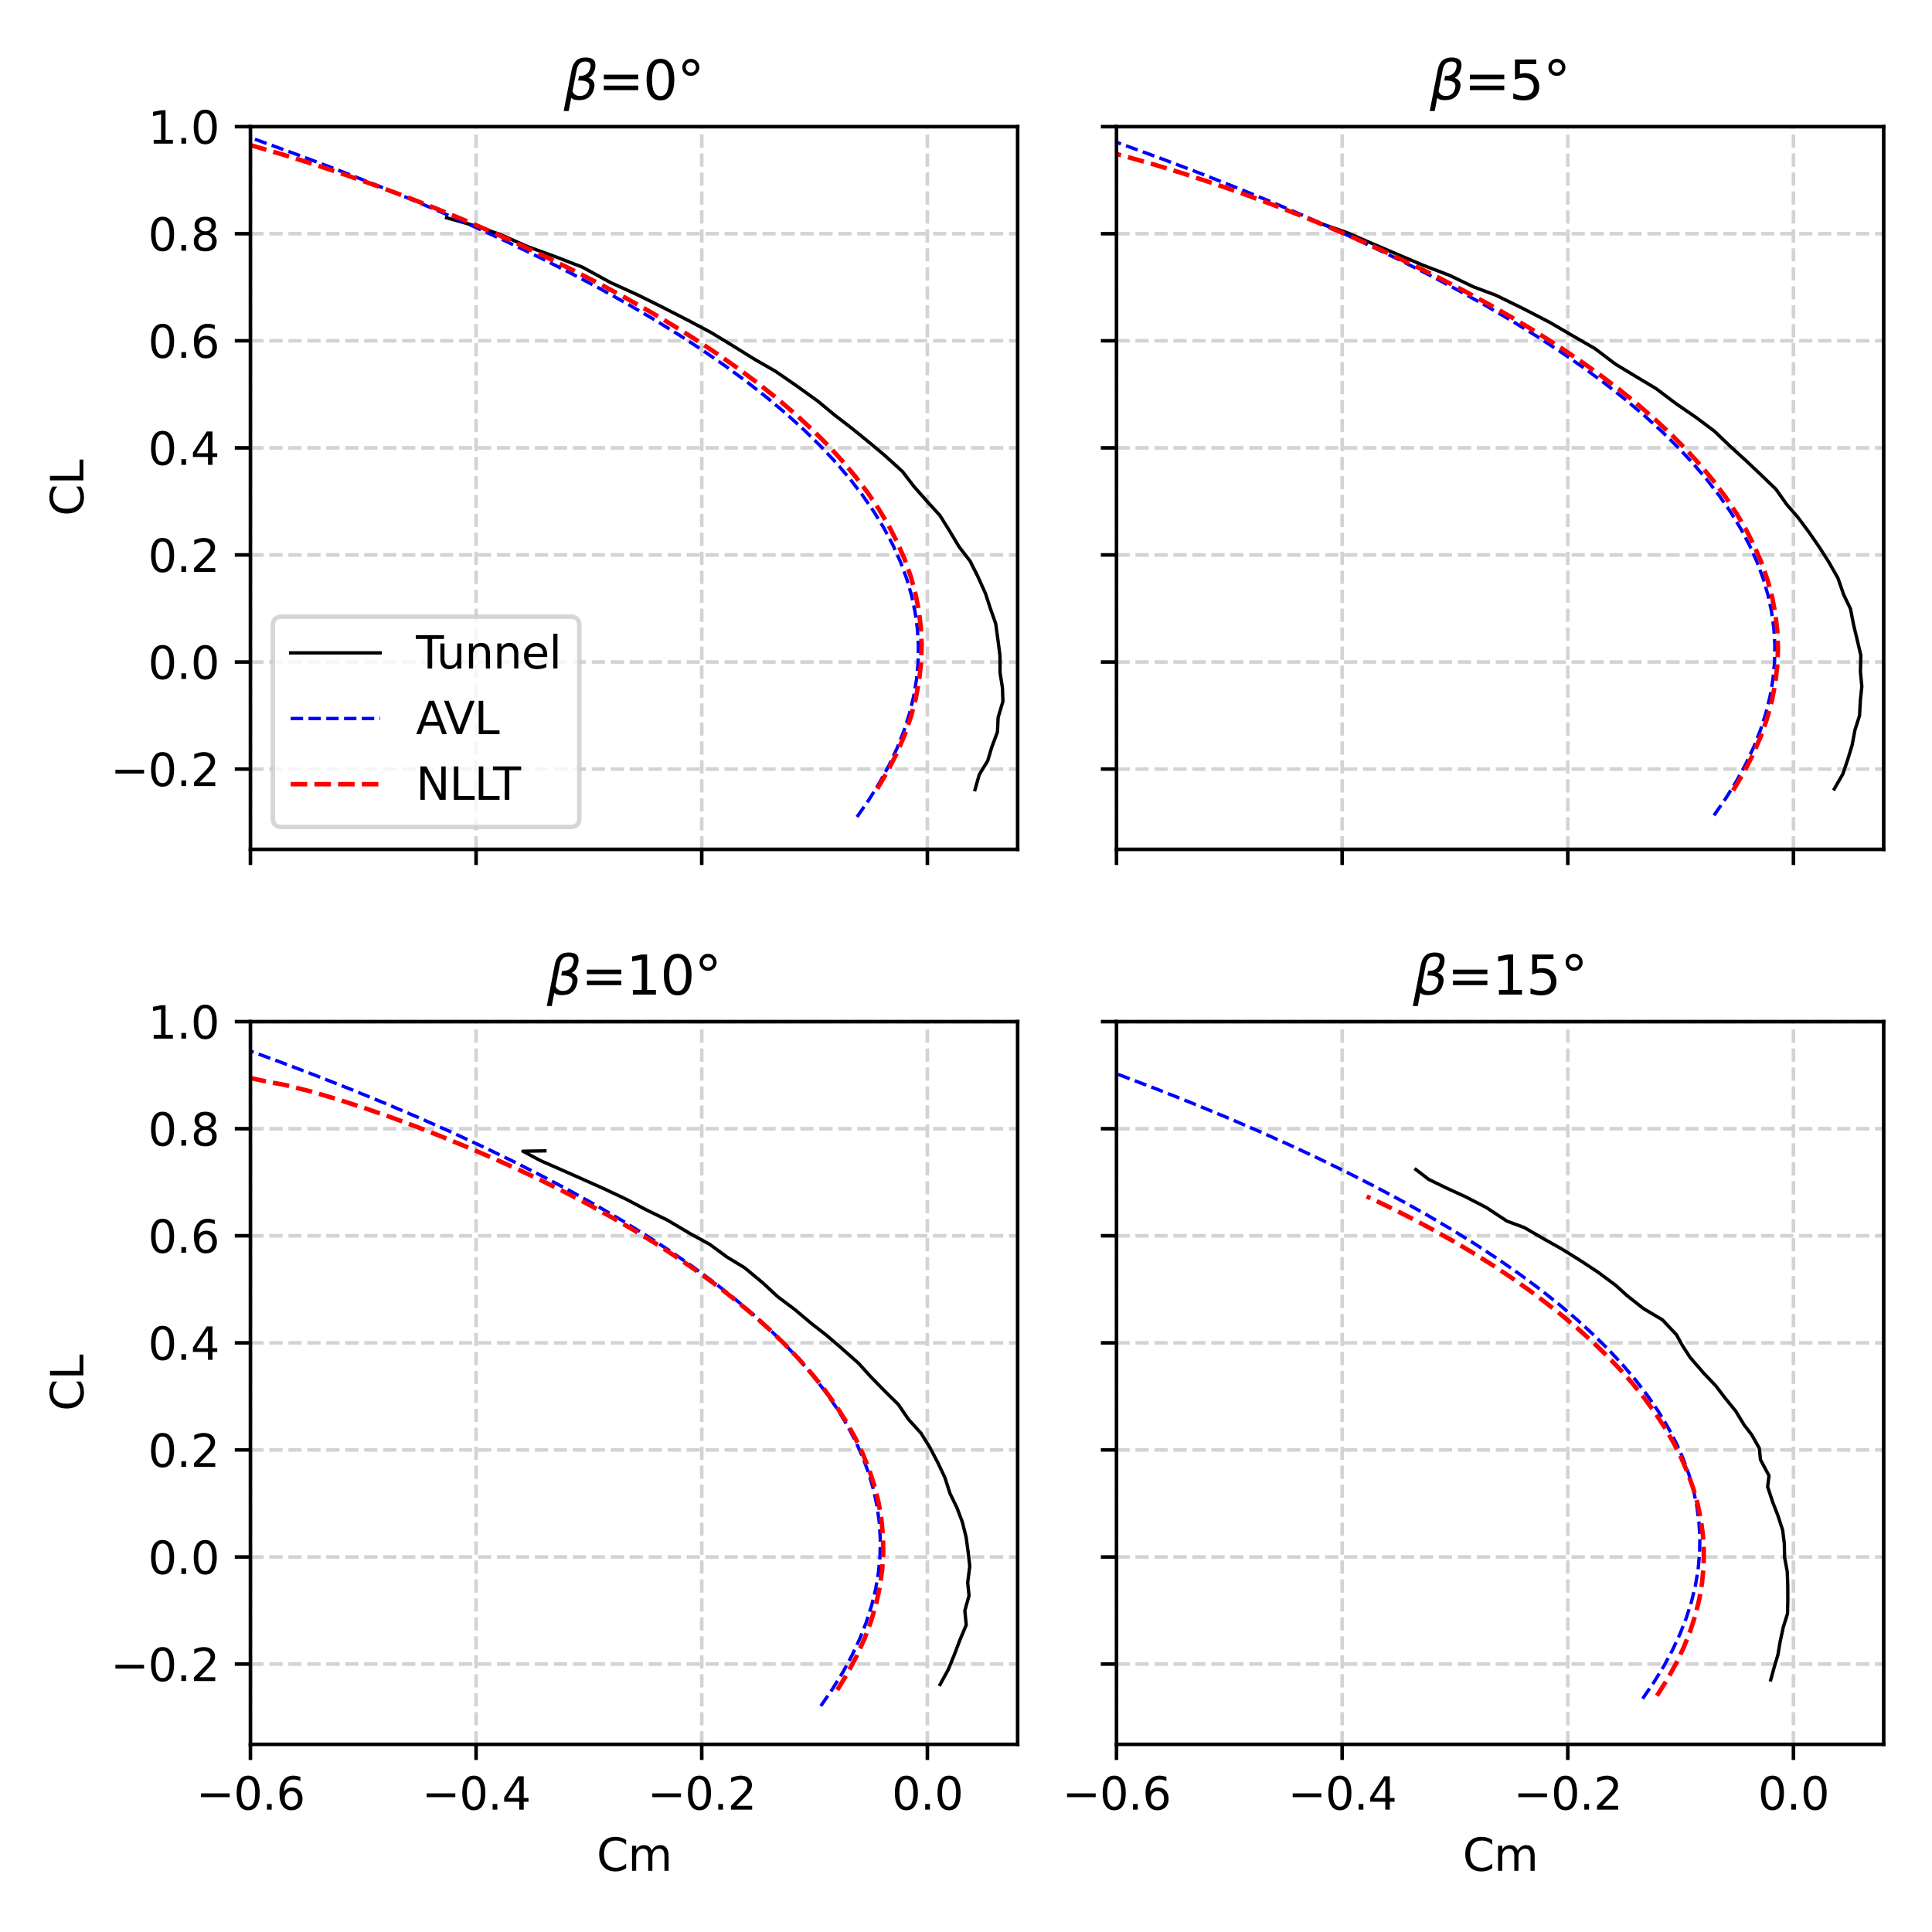 <?xml version="1.0" encoding="utf-8" standalone="no"?>
<!DOCTYPE svg PUBLIC "-//W3C//DTD SVG 1.1//EN"
  "http://www.w3.org/Graphics/SVG/1.1/DTD/svg11.dtd">
<svg xmlns:xlink="http://www.w3.org/1999/xlink" width="432pt" height="432pt" viewBox="0 0 432 432" xmlns="http://www.w3.org/2000/svg" version="1.1">
 <defs>
  <style type="text/css">*{stroke-linejoin: round; stroke-linecap: butt}</style>
 </defs>
 <g id="figure_1">
  <g id="patch_1">
   <path d="M 0 432 
L 432 432 
L 432 0 
L 0 0 
z
" style="fill: #ffffff"/>
  </g>
  <g id="axes_1">
   <g id="patch_2">
    <path d="M 56 189.92 
L 227.548 189.92 
L 227.548 28.32 
L 56 28.32 
z
" style="fill: #ffffff"/>
   </g>
   <g id="matplotlib.axis_1">
    <g id="xtick_1">
     <g id="line2d_1">
      <path d="M 56 189.92 
L 56 28.32 
" clip-path="url(#pb78b60baee)" style="fill: none; stroke-dasharray: 2.96,1.28; stroke-dashoffset: 0; stroke: #d3d3d3; stroke-width: 0.8"/>
     </g>
     <g id="line2d_2">
      <defs>
       <path id="m873b1123aa" d="M 0 0 
L 0 3.5 
" style="stroke: #000000; stroke-width: 0.8"/>
      </defs>
      <g>
       <use xlink:href="#m873b1123aa" x="56" y="189.92" style="stroke: #000000; stroke-width: 0.8"/>
      </g>
     </g>
    </g>
    <g id="xtick_2">
     <g id="line2d_3">
      <path d="M 106.455 189.92 
L 106.455 28.32 
" clip-path="url(#pb78b60baee)" style="fill: none; stroke-dasharray: 2.96,1.28; stroke-dashoffset: 0; stroke: #d3d3d3; stroke-width: 0.8"/>
     </g>
     <g id="line2d_4">
      <g>
       <use xlink:href="#m873b1123aa" x="106.455" y="189.92" style="stroke: #000000; stroke-width: 0.8"/>
      </g>
     </g>
    </g>
    <g id="xtick_3">
     <g id="line2d_5">
      <path d="M 156.91 189.92 
L 156.91 28.32 
" clip-path="url(#pb78b60baee)" style="fill: none; stroke-dasharray: 2.96,1.28; stroke-dashoffset: 0; stroke: #d3d3d3; stroke-width: 0.8"/>
     </g>
     <g id="line2d_6">
      <g>
       <use xlink:href="#m873b1123aa" x="156.91" y="189.92" style="stroke: #000000; stroke-width: 0.8"/>
      </g>
     </g>
    </g>
    <g id="xtick_4">
     <g id="line2d_7">
      <path d="M 207.365 189.92 
L 207.365 28.32 
" clip-path="url(#pb78b60baee)" style="fill: none; stroke-dasharray: 2.96,1.28; stroke-dashoffset: 0; stroke: #d3d3d3; stroke-width: 0.8"/>
     </g>
     <g id="line2d_8">
      <g>
       <use xlink:href="#m873b1123aa" x="207.365" y="189.92" style="stroke: #000000; stroke-width: 0.8"/>
      </g>
     </g>
    </g>
   </g>
   <g id="matplotlib.axis_2">
    <g id="ytick_1">
     <g id="line2d_9">
      <path d="M 56 171.964 
L 227.548 171.964 
" clip-path="url(#pb78b60baee)" style="fill: none; stroke-dasharray: 2.96,1.28; stroke-dashoffset: 0; stroke: #d3d3d3; stroke-width: 0.8"/>
     </g>
     <g id="line2d_10">
      <defs>
       <path id="maaffb13032" d="M 0 0 
L -3.5 0 
" style="stroke: #000000; stroke-width: 0.8"/>
      </defs>
      <g>
       <use xlink:href="#maaffb13032" x="56" y="171.964" style="stroke: #000000; stroke-width: 0.8"/>
      </g>
     </g>
     <g id="text_1">
      <!-- −0.2 -->
      <g transform="translate(24.717 175.764)scale(0.1 -0.1)">
       <defs>
        <path id="DejaVuSans-2212" d="M 678 2272 
L 4684 2272 
L 4684 1741 
L 678 1741 
L 678 2272 
z
" transform="scale(0.016)"/>
        <path id="DejaVuSans-30" d="M 2034 4250 
Q 1547 4250 1301 3770 
Q 1056 3291 1056 2328 
Q 1056 1369 1301 889 
Q 1547 409 2034 409 
Q 2525 409 2770 889 
Q 3016 1369 3016 2328 
Q 3016 3291 2770 3770 
Q 2525 4250 2034 4250 
z
M 2034 4750 
Q 2819 4750 3233 4129 
Q 3647 3509 3647 2328 
Q 3647 1150 3233 529 
Q 2819 -91 2034 -91 
Q 1250 -91 836 529 
Q 422 1150 422 2328 
Q 422 3509 836 4129 
Q 1250 4750 2034 4750 
z
" transform="scale(0.016)"/>
        <path id="DejaVuSans-2e" d="M 684 794 
L 1344 794 
L 1344 0 
L 684 0 
L 684 794 
z
" transform="scale(0.016)"/>
        <path id="DejaVuSans-32" d="M 1228 531 
L 3431 531 
L 3431 0 
L 469 0 
L 469 531 
Q 828 903 1448 1529 
Q 2069 2156 2228 2338 
Q 2531 2678 2651 2914 
Q 2772 3150 2772 3378 
Q 2772 3750 2511 3984 
Q 2250 4219 1831 4219 
Q 1534 4219 1204 4116 
Q 875 4013 500 3803 
L 500 4441 
Q 881 4594 1212 4672 
Q 1544 4750 1819 4750 
Q 2544 4750 2975 4387 
Q 3406 4025 3406 3419 
Q 3406 3131 3298 2873 
Q 3191 2616 2906 2266 
Q 2828 2175 2409 1742 
Q 1991 1309 1228 531 
z
" transform="scale(0.016)"/>
       </defs>
       <use xlink:href="#DejaVuSans-2212"/>
       <use xlink:href="#DejaVuSans-30" x="83.789"/>
       <use xlink:href="#DejaVuSans-2e" x="147.412"/>
       <use xlink:href="#DejaVuSans-32" x="179.199"/>
      </g>
     </g>
    </g>
    <g id="ytick_2">
     <g id="line2d_11">
      <path d="M 56 148.024 
L 227.548 148.024 
" clip-path="url(#pb78b60baee)" style="fill: none; stroke-dasharray: 2.96,1.28; stroke-dashoffset: 0; stroke: #d3d3d3; stroke-width: 0.8"/>
     </g>
     <g id="line2d_12">
      <g>
       <use xlink:href="#maaffb13032" x="56" y="148.024" style="stroke: #000000; stroke-width: 0.8"/>
      </g>
     </g>
     <g id="text_2">
      <!-- 0.0 -->
      <g transform="translate(33.097 151.823)scale(0.1 -0.1)">
       <use xlink:href="#DejaVuSans-30"/>
       <use xlink:href="#DejaVuSans-2e" x="63.623"/>
       <use xlink:href="#DejaVuSans-30" x="95.41"/>
      </g>
     </g>
    </g>
    <g id="ytick_3">
     <g id="line2d_13">
      <path d="M 56 124.083 
L 227.548 124.083 
" clip-path="url(#pb78b60baee)" style="fill: none; stroke-dasharray: 2.96,1.28; stroke-dashoffset: 0; stroke: #d3d3d3; stroke-width: 0.8"/>
     </g>
     <g id="line2d_14">
      <g>
       <use xlink:href="#maaffb13032" x="56" y="124.083" style="stroke: #000000; stroke-width: 0.8"/>
      </g>
     </g>
     <g id="text_3">
      <!-- 0.2 -->
      <g transform="translate(33.097 127.882)scale(0.1 -0.1)">
       <use xlink:href="#DejaVuSans-30"/>
       <use xlink:href="#DejaVuSans-2e" x="63.623"/>
       <use xlink:href="#DejaVuSans-32" x="95.41"/>
      </g>
     </g>
    </g>
    <g id="ytick_4">
     <g id="line2d_15">
      <path d="M 56 100.142 
L 227.548 100.142 
" clip-path="url(#pb78b60baee)" style="fill: none; stroke-dasharray: 2.96,1.28; stroke-dashoffset: 0; stroke: #d3d3d3; stroke-width: 0.8"/>
     </g>
     <g id="line2d_16">
      <g>
       <use xlink:href="#maaffb13032" x="56" y="100.142" style="stroke: #000000; stroke-width: 0.8"/>
      </g>
     </g>
     <g id="text_4">
      <!-- 0.4 -->
      <g transform="translate(33.097 103.941)scale(0.1 -0.1)">
       <defs>
        <path id="DejaVuSans-34" d="M 2419 4116 
L 825 1625 
L 2419 1625 
L 2419 4116 
z
M 2253 4666 
L 3047 4666 
L 3047 1625 
L 3713 1625 
L 3713 1100 
L 3047 1100 
L 3047 0 
L 2419 0 
L 2419 1100 
L 313 1100 
L 313 1709 
L 2253 4666 
z
" transform="scale(0.016)"/>
       </defs>
       <use xlink:href="#DejaVuSans-30"/>
       <use xlink:href="#DejaVuSans-2e" x="63.623"/>
       <use xlink:href="#DejaVuSans-34" x="95.41"/>
      </g>
     </g>
    </g>
    <g id="ytick_5">
     <g id="line2d_17">
      <path d="M 56 76.201 
L 227.548 76.201 
" clip-path="url(#pb78b60baee)" style="fill: none; stroke-dasharray: 2.96,1.28; stroke-dashoffset: 0; stroke: #d3d3d3; stroke-width: 0.8"/>
     </g>
     <g id="line2d_18">
      <g>
       <use xlink:href="#maaffb13032" x="56" y="76.201" style="stroke: #000000; stroke-width: 0.8"/>
      </g>
     </g>
     <g id="text_5">
      <!-- 0.6 -->
      <g transform="translate(33.097 80.001)scale(0.1 -0.1)">
       <defs>
        <path id="DejaVuSans-36" d="M 2113 2584 
Q 1688 2584 1439 2293 
Q 1191 2003 1191 1497 
Q 1191 994 1439 701 
Q 1688 409 2113 409 
Q 2538 409 2786 701 
Q 3034 994 3034 1497 
Q 3034 2003 2786 2293 
Q 2538 2584 2113 2584 
z
M 3366 4563 
L 3366 3988 
Q 3128 4100 2886 4159 
Q 2644 4219 2406 4219 
Q 1781 4219 1451 3797 
Q 1122 3375 1075 2522 
Q 1259 2794 1537 2939 
Q 1816 3084 2150 3084 
Q 2853 3084 3261 2657 
Q 3669 2231 3669 1497 
Q 3669 778 3244 343 
Q 2819 -91 2113 -91 
Q 1303 -91 875 529 
Q 447 1150 447 2328 
Q 447 3434 972 4092 
Q 1497 4750 2381 4750 
Q 2619 4750 2861 4703 
Q 3103 4656 3366 4563 
z
" transform="scale(0.016)"/>
       </defs>
       <use xlink:href="#DejaVuSans-30"/>
       <use xlink:href="#DejaVuSans-2e" x="63.623"/>
       <use xlink:href="#DejaVuSans-36" x="95.41"/>
      </g>
     </g>
    </g>
    <g id="ytick_6">
     <g id="line2d_19">
      <path d="M 56 52.261 
L 227.548 52.261 
" clip-path="url(#pb78b60baee)" style="fill: none; stroke-dasharray: 2.96,1.28; stroke-dashoffset: 0; stroke: #d3d3d3; stroke-width: 0.8"/>
     </g>
     <g id="line2d_20">
      <g>
       <use xlink:href="#maaffb13032" x="56" y="52.261" style="stroke: #000000; stroke-width: 0.8"/>
      </g>
     </g>
     <g id="text_6">
      <!-- 0.8 -->
      <g transform="translate(33.097 56.06)scale(0.1 -0.1)">
       <defs>
        <path id="DejaVuSans-38" d="M 2034 2216 
Q 1584 2216 1326 1975 
Q 1069 1734 1069 1313 
Q 1069 891 1326 650 
Q 1584 409 2034 409 
Q 2484 409 2743 651 
Q 3003 894 3003 1313 
Q 3003 1734 2745 1975 
Q 2488 2216 2034 2216 
z
M 1403 2484 
Q 997 2584 770 2862 
Q 544 3141 544 3541 
Q 544 4100 942 4425 
Q 1341 4750 2034 4750 
Q 2731 4750 3128 4425 
Q 3525 4100 3525 3541 
Q 3525 3141 3298 2862 
Q 3072 2584 2669 2484 
Q 3125 2378 3379 2068 
Q 3634 1759 3634 1313 
Q 3634 634 3220 271 
Q 2806 -91 2034 -91 
Q 1263 -91 848 271 
Q 434 634 434 1313 
Q 434 1759 690 2068 
Q 947 2378 1403 2484 
z
M 1172 3481 
Q 1172 3119 1398 2916 
Q 1625 2713 2034 2713 
Q 2441 2713 2670 2916 
Q 2900 3119 2900 3481 
Q 2900 3844 2670 4047 
Q 2441 4250 2034 4250 
Q 1625 4250 1398 4047 
Q 1172 3844 1172 3481 
z
" transform="scale(0.016)"/>
       </defs>
       <use xlink:href="#DejaVuSans-30"/>
       <use xlink:href="#DejaVuSans-2e" x="63.623"/>
       <use xlink:href="#DejaVuSans-38" x="95.41"/>
      </g>
     </g>
    </g>
    <g id="ytick_7">
     <g id="line2d_21">
      <path d="M 56 28.32 
L 227.548 28.32 
" clip-path="url(#pb78b60baee)" style="fill: none; stroke-dasharray: 2.96,1.28; stroke-dashoffset: 0; stroke: #d3d3d3; stroke-width: 0.8"/>
     </g>
     <g id="line2d_22">
      <g>
       <use xlink:href="#maaffb13032" x="56" y="28.32" style="stroke: #000000; stroke-width: 0.8"/>
      </g>
     </g>
     <g id="text_7">
      <!-- 1.0 -->
      <g transform="translate(33.097 32.119)scale(0.1 -0.1)">
       <defs>
        <path id="DejaVuSans-31" d="M 794 531 
L 1825 531 
L 1825 4091 
L 703 3866 
L 703 4441 
L 1819 4666 
L 2450 4666 
L 2450 531 
L 3481 531 
L 3481 0 
L 794 0 
L 794 531 
z
" transform="scale(0.016)"/>
       </defs>
       <use xlink:href="#DejaVuSans-31"/>
       <use xlink:href="#DejaVuSans-2e" x="63.623"/>
       <use xlink:href="#DejaVuSans-30" x="95.41"/>
      </g>
     </g>
    </g>
    <g id="text_8">
     <!-- CL -->
     <g transform="translate(18.637 115.397)rotate(-90)scale(0.1 -0.1)">
      <defs>
       <path id="DejaVuSans-43" d="M 4122 4306 
L 4122 3641 
Q 3803 3938 3442 4084 
Q 3081 4231 2675 4231 
Q 1875 4231 1450 3742 
Q 1025 3253 1025 2328 
Q 1025 1406 1450 917 
Q 1875 428 2675 428 
Q 3081 428 3442 575 
Q 3803 722 4122 1019 
L 4122 359 
Q 3791 134 3420 21 
Q 3050 -91 2638 -91 
Q 1578 -91 968 557 
Q 359 1206 359 2328 
Q 359 3453 968 4101 
Q 1578 4750 2638 4750 
Q 3056 4750 3426 4639 
Q 3797 4528 4122 4306 
z
" transform="scale(0.016)"/>
       <path id="DejaVuSans-4c" d="M 628 4666 
L 1259 4666 
L 1259 531 
L 3531 531 
L 3531 0 
L 628 0 
L 628 4666 
z
" transform="scale(0.016)"/>
      </defs>
      <use xlink:href="#DejaVuSans-43"/>
      <use xlink:href="#DejaVuSans-4c" x="69.824"/>
     </g>
    </g>
   </g>
   <g id="line2d_23">
    <path d="M 218.014 176.566 
L 218.97 173.199 
L 220.862 170.092 
L 221.77 167.048 
L 223.034 163.655 
L 223.188 160.425 
L 224.253 156.834 
L 224.149 153.796 
L 223.617 150.436 
L 223.594 146.587 
L 223.135 143.028 
L 222.638 139.439 
L 221.458 136.087 
L 220.34 132.672 
L 218.652 128.926 
L 216.912 125.45 
L 214.434 122.244 
L 212.391 118.818 
L 210.146 115.227 
L 207.517 112.354 
L 204.389 108.817 
L 201.778 105.414 
L 197.971 101.956 
L 194.52 99.061 
L 190.637 95.895 
L 186.55 92.751 
L 182.887 89.711 
L 178.023 86.21 
L 173.397 83.02 
L 168.818 80.397 
L 163.82 77.287 
L 158.931 74.317 
L 153.908 71.658 
L 148.113 68.682 
L 142.684 65.991 
L 136.42 63.129 
L 130.194 59.721 
L 124.077 57.364 
L 118.077 55.185 
L 111.791 52.409 
L 105.749 50.361 
L 99.863 48.696 
" clip-path="url(#pb78b60baee)" style="fill: none; stroke: #000000; stroke-width: 0.75; stroke-linecap: square"/>
   </g>
   <g id="line2d_24">
    <path d="M 191.631 182.667 
L 194.305 178.813 
L 196.692 174.962 
L 198.788 171.116 
L 200.597 167.275 
L 202.116 163.44 
L 203.344 159.612 
L 204.283 155.79 
L 204.931 151.976 
L 205.287 148.171 
L 205.352 144.375 
L 205.125 140.589 
L 204.608 136.815 
L 203.801 133.051 
L 202.701 129.299 
L 201.313 125.56 
L 199.633 121.833 
L 197.665 118.12 
L 195.41 114.421 
L 192.865 110.739 
L 190.032 107.071 
L 186.913 103.419 
L 183.508 99.784 
L 179.819 96.167 
L 175.849 92.567 
L 171.593 88.986 
L 167.059 85.423 
L 162.243 81.88 
L 157.152 78.356 
L 151.782 74.854 
L 146.138 71.372 
L 140.222 67.912 
L 134.034 64.473 
L 127.576 61.056 
L 120.85 57.662 
L 113.862 54.292 
L 106.607 50.944 
L 99.091 47.621 
L 91.319 44.323 
L 83.289 41.048 
L 75.006 37.8 
L 66.469 34.576 
L 57.685 31.378 
L 48.656 28.205 
L 39.383 25.059 
L 29.869 21.94 
L 20.116 18.848 
L 10.131 15.783 
L -0.088 12.744 
L -1 12.482 
" clip-path="url(#pb78b60baee)" style="fill: none; stroke-dasharray: 2.775,1.2; stroke-dashoffset: 0; stroke: #0000ff; stroke-width: 0.75"/>
   </g>
   <g id="line2d_25">
    <path d="M 196.162 176.363 
L 198.555 172.314 
L 200.607 168.261 
L 202.323 164.218 
L 203.707 160.184 
L 204.769 156.166 
L 205.52 152.165 
L 205.959 148.189 
L 206.089 144.236 
L 205.907 140.311 
L 205.43 136.417 
L 204.658 132.556 
L 203.593 128.729 
L 202.233 124.94 
L 200.593 121.192 
L 198.674 117.476 
L 196.483 113.801 
L 194.023 110.17 
L 191.293 106.577 
L 188.31 103.023 
L 185.077 99.51 
L 181.591 96.04 
L 177.86 92.61 
L 173.892 89.212 
L 169.689 85.861 
L 165.262 82.552 
L 160.608 79.277 
L 155.735 76.043 
L 150.659 72.857 
L 145.381 69.713 
L 139.902 66.609 
L 134.23 63.553 
L 128.388 60.555 
L 122.381 57.607 
L 116.242 54.716 
L 109.995 51.887 
L 103.61 49.128 
L 97.085 46.452 
L 90.427 43.858 
L 83.652 41.347 
L 76.797 38.942 
L 69.933 36.658 
L 63.042 34.506 
L 56.141 32.49 
L 49.245 30.62 
L 42.404 28.937 
L 35.656 27.458 
L 28.996 26.175 
L 22.505 25.148 
L 16.21 24.381 
L 10.194 23.945 
L 4.548 23.904 
L -0.846 24.079 
L -1 24.1 
" clip-path="url(#pb78b60baee)" style="fill: none; stroke-dasharray: 3.7,1.6; stroke-dashoffset: 0; stroke: #ff0000"/>
   </g>
   <g id="patch_3">
    <path d="M 56 189.92 
L 56 28.32 
" style="fill: none; stroke: #000000; stroke-width: 0.8; stroke-linejoin: miter; stroke-linecap: square"/>
   </g>
   <g id="patch_4">
    <path d="M 227.548 189.92 
L 227.548 28.32 
" style="fill: none; stroke: #000000; stroke-width: 0.8; stroke-linejoin: miter; stroke-linecap: square"/>
   </g>
   <g id="patch_5">
    <path d="M 56 189.92 
L 227.548 189.92 
" style="fill: none; stroke: #000000; stroke-width: 0.8; stroke-linejoin: miter; stroke-linecap: square"/>
   </g>
   <g id="patch_6">
    <path d="M 56 28.32 
L 227.548 28.32 
" style="fill: none; stroke: #000000; stroke-width: 0.8; stroke-linejoin: miter; stroke-linecap: square"/>
   </g>
   <g id="text_9">
    <!-- $\beta$=0° -->
    <g transform="translate(126.054 22.32)scale(0.12 -0.12)">
     <defs>
      <path id="DejaVuSans-Oblique-3b2" d="M 872 216 
L 572 -1331 
L -6 -1331 
L 928 3478 
Q 1206 4903 2538 4903 
Q 3888 4903 3659 3700 
Q 3503 2844 2894 2531 
Q 3713 2250 3553 1416 
Q 3272 -69 1759 -66 
Q 1097 -63 872 216 
z
M 1019 966 
Q 1259 422 1875 425 
Q 2775 425 2966 1406 
Q 3138 2288 1675 2219 
L 1778 2750 
Q 2909 2731 3106 3750 
Q 3241 4438 2509 4434 
Q 1691 4434 1503 3459 
L 1019 966 
z
" transform="scale(0.016)"/>
      <path id="DejaVuSans-3d" d="M 678 2906 
L 4684 2906 
L 4684 2381 
L 678 2381 
L 678 2906 
z
M 678 1631 
L 4684 1631 
L 4684 1100 
L 678 1100 
L 678 1631 
z
" transform="scale(0.016)"/>
      <path id="DejaVuSans-b0" d="M 1600 4347 
Q 1350 4347 1178 4173 
Q 1006 4000 1006 3750 
Q 1006 3503 1178 3333 
Q 1350 3163 1600 3163 
Q 1850 3163 2022 3333 
Q 2194 3503 2194 3750 
Q 2194 3997 2020 4172 
Q 1847 4347 1600 4347 
z
M 1600 4750 
Q 1800 4750 1984 4673 
Q 2169 4597 2303 4453 
Q 2447 4313 2519 4134 
Q 2591 3956 2591 3750 
Q 2591 3338 2302 3052 
Q 2013 2766 1594 2766 
Q 1172 2766 890 3047 
Q 609 3328 609 3750 
Q 609 4169 896 4459 
Q 1184 4750 1600 4750 
z
" transform="scale(0.016)"/>
     </defs>
     <use xlink:href="#DejaVuSans-Oblique-3b2" transform="translate(0 0.391)"/>
     <use xlink:href="#DejaVuSans-3d" transform="translate(63.818 0.391)"/>
     <use xlink:href="#DejaVuSans-30" transform="translate(147.607 0.391)"/>
     <use xlink:href="#DejaVuSans-b0" transform="translate(211.23 0.391)"/>
    </g>
   </g>
   <g id="legend_1">
    <g id="patch_7">
     <path d="M 63 184.92 
L 127.539 184.92 
Q 129.539 184.92 129.539 182.92 
L 129.539 139.886 
Q 129.539 137.886 127.539 137.886 
L 63 137.886 
Q 61 137.886 61 139.886 
L 61 182.92 
Q 61 184.92 63 184.92 
z
" style="fill: #ffffff; opacity: 0.8; stroke: #cccccc; stroke-linejoin: miter"/>
    </g>
    <g id="line2d_26">
     <path d="M 65 145.984 
L 75 145.984 
L 85 145.984 
" style="fill: none; stroke: #000000; stroke-width: 0.75; stroke-linecap: square"/>
    </g>
    <g id="text_10">
     <!-- Tunnel -->
     <g transform="translate(93 149.484)scale(0.1 -0.1)">
      <defs>
       <path id="DejaVuSans-54" d="M -19 4666 
L 3928 4666 
L 3928 4134 
L 2272 4134 
L 2272 0 
L 1638 0 
L 1638 4134 
L -19 4134 
L -19 4666 
z
" transform="scale(0.016)"/>
       <path id="DejaVuSans-75" d="M 544 1381 
L 544 3500 
L 1119 3500 
L 1119 1403 
Q 1119 906 1312 657 
Q 1506 409 1894 409 
Q 2359 409 2629 706 
Q 2900 1003 2900 1516 
L 2900 3500 
L 3475 3500 
L 3475 0 
L 2900 0 
L 2900 538 
Q 2691 219 2414 64 
Q 2138 -91 1772 -91 
Q 1169 -91 856 284 
Q 544 659 544 1381 
z
M 1991 3584 
L 1991 3584 
z
" transform="scale(0.016)"/>
       <path id="DejaVuSans-6e" d="M 3513 2113 
L 3513 0 
L 2938 0 
L 2938 2094 
Q 2938 2591 2744 2837 
Q 2550 3084 2163 3084 
Q 1697 3084 1428 2787 
Q 1159 2491 1159 1978 
L 1159 0 
L 581 0 
L 581 3500 
L 1159 3500 
L 1159 2956 
Q 1366 3272 1645 3428 
Q 1925 3584 2291 3584 
Q 2894 3584 3203 3211 
Q 3513 2838 3513 2113 
z
" transform="scale(0.016)"/>
       <path id="DejaVuSans-65" d="M 3597 1894 
L 3597 1613 
L 953 1613 
Q 991 1019 1311 708 
Q 1631 397 2203 397 
Q 2534 397 2845 478 
Q 3156 559 3463 722 
L 3463 178 
Q 3153 47 2828 -22 
Q 2503 -91 2169 -91 
Q 1331 -91 842 396 
Q 353 884 353 1716 
Q 353 2575 817 3079 
Q 1281 3584 2069 3584 
Q 2775 3584 3186 3129 
Q 3597 2675 3597 1894 
z
M 3022 2063 
Q 3016 2534 2758 2815 
Q 2500 3097 2075 3097 
Q 1594 3097 1305 2825 
Q 1016 2553 972 2059 
L 3022 2063 
z
" transform="scale(0.016)"/>
       <path id="DejaVuSans-6c" d="M 603 4863 
L 1178 4863 
L 1178 0 
L 603 0 
L 603 4863 
z
" transform="scale(0.016)"/>
      </defs>
      <use xlink:href="#DejaVuSans-54"/>
      <use xlink:href="#DejaVuSans-75" x="45.959"/>
      <use xlink:href="#DejaVuSans-6e" x="109.338"/>
      <use xlink:href="#DejaVuSans-6e" x="172.717"/>
      <use xlink:href="#DejaVuSans-65" x="236.096"/>
      <use xlink:href="#DejaVuSans-6c" x="297.619"/>
     </g>
    </g>
    <g id="line2d_27">
     <path d="M 65 160.662 
L 75 160.662 
L 85 160.662 
" style="fill: none; stroke-dasharray: 2.775,1.2; stroke-dashoffset: 0; stroke: #0000ff; stroke-width: 0.75"/>
    </g>
    <g id="text_11">
     <!-- AVL -->
     <g transform="translate(93 164.162)scale(0.1 -0.1)">
      <defs>
       <path id="DejaVuSans-41" d="M 2188 4044 
L 1331 1722 
L 3047 1722 
L 2188 4044 
z
M 1831 4666 
L 2547 4666 
L 4325 0 
L 3669 0 
L 3244 1197 
L 1141 1197 
L 716 0 
L 50 0 
L 1831 4666 
z
" transform="scale(0.016)"/>
       <path id="DejaVuSans-56" d="M 1831 0 
L 50 4666 
L 709 4666 
L 2188 738 
L 3669 4666 
L 4325 4666 
L 2547 0 
L 1831 0 
z
" transform="scale(0.016)"/>
      </defs>
      <use xlink:href="#DejaVuSans-41"/>
      <use xlink:href="#DejaVuSans-56" x="62.033"/>
      <use xlink:href="#DejaVuSans-4c" x="130.441"/>
     </g>
    </g>
    <g id="line2d_28">
     <path d="M 65 175.34 
L 75 175.34 
L 85 175.34 
" style="fill: none; stroke-dasharray: 3.7,1.6; stroke-dashoffset: 0; stroke: #ff0000"/>
    </g>
    <g id="text_12">
     <!-- NLLT -->
     <g transform="translate(93 178.84)scale(0.1 -0.1)">
      <defs>
       <path id="DejaVuSans-4e" d="M 628 4666 
L 1478 4666 
L 3547 763 
L 3547 4666 
L 4159 4666 
L 4159 0 
L 3309 0 
L 1241 3903 
L 1241 0 
L 628 0 
L 628 4666 
z
" transform="scale(0.016)"/>
      </defs>
      <use xlink:href="#DejaVuSans-4e"/>
      <use xlink:href="#DejaVuSans-4c" x="74.805"/>
      <use xlink:href="#DejaVuSans-4c" x="130.518"/>
      <use xlink:href="#DejaVuSans-54" x="172.48"/>
     </g>
    </g>
   </g>
  </g>
  <g id="axes_2">
   <g id="patch_8">
    <path d="M 249.653 189.92 
L 421.2 189.92 
L 421.2 28.32 
L 249.653 28.32 
z
" style="fill: #ffffff"/>
   </g>
   <g id="matplotlib.axis_3">
    <g id="xtick_5">
     <g id="line2d_29">
      <path d="M 249.653 189.92 
L 249.653 28.32 
" clip-path="url(#pddb26e17f9)" style="fill: none; stroke-dasharray: 2.96,1.28; stroke-dashoffset: 0; stroke: #d3d3d3; stroke-width: 0.8"/>
     </g>
     <g id="line2d_30">
      <g>
       <use xlink:href="#m873b1123aa" x="249.653" y="189.92" style="stroke: #000000; stroke-width: 0.8"/>
      </g>
     </g>
    </g>
    <g id="xtick_6">
     <g id="line2d_31">
      <path d="M 300.108 189.92 
L 300.108 28.32 
" clip-path="url(#pddb26e17f9)" style="fill: none; stroke-dasharray: 2.96,1.28; stroke-dashoffset: 0; stroke: #d3d3d3; stroke-width: 0.8"/>
     </g>
     <g id="line2d_32">
      <g>
       <use xlink:href="#m873b1123aa" x="300.108" y="189.92" style="stroke: #000000; stroke-width: 0.8"/>
      </g>
     </g>
    </g>
    <g id="xtick_7">
     <g id="line2d_33">
      <path d="M 350.563 189.92 
L 350.563 28.32 
" clip-path="url(#pddb26e17f9)" style="fill: none; stroke-dasharray: 2.96,1.28; stroke-dashoffset: 0; stroke: #d3d3d3; stroke-width: 0.8"/>
     </g>
     <g id="line2d_34">
      <g>
       <use xlink:href="#m873b1123aa" x="350.563" y="189.92" style="stroke: #000000; stroke-width: 0.8"/>
      </g>
     </g>
    </g>
    <g id="xtick_8">
     <g id="line2d_35">
      <path d="M 401.018 189.92 
L 401.018 28.32 
" clip-path="url(#pddb26e17f9)" style="fill: none; stroke-dasharray: 2.96,1.28; stroke-dashoffset: 0; stroke: #d3d3d3; stroke-width: 0.8"/>
     </g>
     <g id="line2d_36">
      <g>
       <use xlink:href="#m873b1123aa" x="401.018" y="189.92" style="stroke: #000000; stroke-width: 0.8"/>
      </g>
     </g>
    </g>
   </g>
   <g id="matplotlib.axis_4">
    <g id="ytick_8">
     <g id="line2d_37">
      <path d="M 249.653 171.964 
L 421.2 171.964 
" clip-path="url(#pddb26e17f9)" style="fill: none; stroke-dasharray: 2.96,1.28; stroke-dashoffset: 0; stroke: #d3d3d3; stroke-width: 0.8"/>
     </g>
     <g id="line2d_38">
      <g>
       <use xlink:href="#maaffb13032" x="249.653" y="171.964" style="stroke: #000000; stroke-width: 0.8"/>
      </g>
     </g>
    </g>
    <g id="ytick_9">
     <g id="line2d_39">
      <path d="M 249.653 148.024 
L 421.2 148.024 
" clip-path="url(#pddb26e17f9)" style="fill: none; stroke-dasharray: 2.96,1.28; stroke-dashoffset: 0; stroke: #d3d3d3; stroke-width: 0.8"/>
     </g>
     <g id="line2d_40">
      <g>
       <use xlink:href="#maaffb13032" x="249.653" y="148.024" style="stroke: #000000; stroke-width: 0.8"/>
      </g>
     </g>
    </g>
    <g id="ytick_10">
     <g id="line2d_41">
      <path d="M 249.653 124.083 
L 421.2 124.083 
" clip-path="url(#pddb26e17f9)" style="fill: none; stroke-dasharray: 2.96,1.28; stroke-dashoffset: 0; stroke: #d3d3d3; stroke-width: 0.8"/>
     </g>
     <g id="line2d_42">
      <g>
       <use xlink:href="#maaffb13032" x="249.653" y="124.083" style="stroke: #000000; stroke-width: 0.8"/>
      </g>
     </g>
    </g>
    <g id="ytick_11">
     <g id="line2d_43">
      <path d="M 249.653 100.142 
L 421.2 100.142 
" clip-path="url(#pddb26e17f9)" style="fill: none; stroke-dasharray: 2.96,1.28; stroke-dashoffset: 0; stroke: #d3d3d3; stroke-width: 0.8"/>
     </g>
     <g id="line2d_44">
      <g>
       <use xlink:href="#maaffb13032" x="249.653" y="100.142" style="stroke: #000000; stroke-width: 0.8"/>
      </g>
     </g>
    </g>
    <g id="ytick_12">
     <g id="line2d_45">
      <path d="M 249.653 76.201 
L 421.2 76.201 
" clip-path="url(#pddb26e17f9)" style="fill: none; stroke-dasharray: 2.96,1.28; stroke-dashoffset: 0; stroke: #d3d3d3; stroke-width: 0.8"/>
     </g>
     <g id="line2d_46">
      <g>
       <use xlink:href="#maaffb13032" x="249.653" y="76.201" style="stroke: #000000; stroke-width: 0.8"/>
      </g>
     </g>
    </g>
    <g id="ytick_13">
     <g id="line2d_47">
      <path d="M 249.653 52.261 
L 421.2 52.261 
" clip-path="url(#pddb26e17f9)" style="fill: none; stroke-dasharray: 2.96,1.28; stroke-dashoffset: 0; stroke: #d3d3d3; stroke-width: 0.8"/>
     </g>
     <g id="line2d_48">
      <g>
       <use xlink:href="#maaffb13032" x="249.653" y="52.261" style="stroke: #000000; stroke-width: 0.8"/>
      </g>
     </g>
    </g>
    <g id="ytick_14">
     <g id="line2d_49">
      <path d="M 249.653 28.32 
L 421.2 28.32 
" clip-path="url(#pddb26e17f9)" style="fill: none; stroke-dasharray: 2.96,1.28; stroke-dashoffset: 0; stroke: #d3d3d3; stroke-width: 0.8"/>
     </g>
     <g id="line2d_50">
      <g>
       <use xlink:href="#maaffb13032" x="249.653" y="28.32" style="stroke: #000000; stroke-width: 0.8"/>
      </g>
     </g>
    </g>
   </g>
   <g id="line2d_51">
    <path d="M 410.148 176.408 
L 412.068 173.059 
L 413.152 169.861 
L 414.134 166.629 
L 414.772 163.236 
L 415.791 160.044 
L 415.98 156.634 
L 416.311 153.486 
L 415.993 150.16 
L 416.086 146.56 
L 415.314 143.233 
L 414.457 139.668 
L 413.778 136.162 
L 412.252 132.971 
L 410.96 129.255 
L 408.957 125.737 
L 406.891 122.478 
L 404.6 119.155 
L 401.959 115.6 
L 399.552 112.849 
L 397.093 109.383 
L 393.662 106.078 
L 390.574 103.16 
L 386.815 99.736 
L 383.356 96.424 
L 379.249 93.341 
L 374.769 90.263 
L 370.296 86.891 
L 365.712 84.143 
L 361.174 81.393 
L 356.67 77.973 
L 351.183 74.801 
L 346.554 72.096 
L 340.802 69.113 
L 334.447 66.002 
L 329.473 64.145 
L 324.134 61.58 
L 318.302 59.347 
L 312.701 56.979 
L 306.266 54.217 
L 301.16 52.006 
L 295.158 49.927 
" clip-path="url(#pddb26e17f9)" style="fill: none; stroke: #000000; stroke-width: 0.75; stroke-linecap: square"/>
   </g>
   <g id="line2d_52">
    <path d="M 383.245 182.332 
L 385.897 178.503 
L 388.265 174.679 
L 390.347 170.859 
L 392.14 167.044 
L 393.649 163.234 
L 394.867 159.431 
L 395.798 155.634 
L 396.442 151.847 
L 396.795 148.067 
L 396.86 144.296 
L 396.636 140.535 
L 396.121 136.786 
L 395.322 133.047 
L 394.229 129.32 
L 392.852 125.605 
L 391.187 121.904 
L 389.232 118.216 
L 386.994 114.541 
L 384.466 110.882 
L 381.656 107.239 
L 378.56 103.612 
L 375.182 100.002 
L 371.522 96.408 
L 367.581 92.831 
L 363.358 89.275 
L 358.858 85.735 
L 354.08 82.215 
L 349.026 78.716 
L 343.698 75.236 
L 338.098 71.778 
L 332.225 68.34 
L 326.084 64.925 
L 319.674 61.53 
L 313.001 58.159 
L 306.064 54.811 
L 298.866 51.486 
L 291.409 48.185 
L 283.695 44.907 
L 275.725 41.655 
L 267.504 38.427 
L 259.035 35.225 
L 250.316 32.048 
L 241.355 28.897 
L 232.152 25.772 
L 222.709 22.673 
L 213.032 19.602 
L 203.123 16.556 
L 192.981 13.538 
L 182.615 10.547 
L 172.022 7.584 
L 161.212 4.65 
L 150.183 1.743 
L 139.475 -1 
" clip-path="url(#pddb26e17f9)" style="fill: none; stroke-dasharray: 2.775,1.2; stroke-dashoffset: 0; stroke: #0000ff; stroke-width: 0.75"/>
   </g>
   <g id="line2d_53">
    <path d="M 387.521 176.75 
L 389.894 172.751 
L 391.946 168.753 
L 393.678 164.762 
L 395.086 160.777 
L 396.175 156.805 
L 396.946 152.851 
L 397.407 148.915 
L 397.563 145.002 
L 397.418 141.114 
L 396.974 137.255 
L 396.236 133.427 
L 395.209 129.632 
L 393.896 125.867 
L 392.302 122.142 
L 390.433 118.454 
L 388.29 114.803 
L 385.876 111.186 
L 383.204 107.613 
L 380.279 104.083 
L 377.095 100.583 
L 373.669 97.127 
L 370.002 93.714 
L 366.1 90.342 
L 361.964 87.005 
L 357.604 83.714 
L 353.028 80.466 
L 348.238 77.259 
L 343.247 74.097 
L 338.057 70.98 
L 332.685 67.919 
L 327.132 64.904 
L 321.406 61.943 
L 315.525 59.044 
L 309.506 56.21 
L 303.352 53.444 
L 297.079 50.757 
L 290.702 48.148 
L 284.229 45.637 
L 277.709 43.239 
L 271.111 40.937 
L 264.484 38.763 
L 257.864 36.733 
L 251.267 34.863 
L 244.723 33.16 
L 238.264 31.648 
L 231.946 30.362 
L 225.772 29.294 
L 219.808 28.497 
L 214.08 27.975 
L 208.668 27.787 
L 203.913 28.028 
L 198.916 28.399 
L 194.643 29.336 
L 191.746 30.959 
" clip-path="url(#pddb26e17f9)" style="fill: none; stroke-dasharray: 3.7,1.6; stroke-dashoffset: 0; stroke: #ff0000"/>
   </g>
   <g id="patch_9">
    <path d="M 249.653 189.92 
L 249.653 28.32 
" style="fill: none; stroke: #000000; stroke-width: 0.8; stroke-linejoin: miter; stroke-linecap: square"/>
   </g>
   <g id="patch_10">
    <path d="M 421.2 189.92 
L 421.2 28.32 
" style="fill: none; stroke: #000000; stroke-width: 0.8; stroke-linejoin: miter; stroke-linecap: square"/>
   </g>
   <g id="patch_11">
    <path d="M 249.653 189.92 
L 421.2 189.92 
" style="fill: none; stroke: #000000; stroke-width: 0.8; stroke-linejoin: miter; stroke-linecap: square"/>
   </g>
   <g id="patch_12">
    <path d="M 249.653 28.32 
L 421.2 28.32 
" style="fill: none; stroke: #000000; stroke-width: 0.8; stroke-linejoin: miter; stroke-linecap: square"/>
   </g>
   <g id="text_13">
    <!-- $\beta$=5° -->
    <g transform="translate(319.706 22.32)scale(0.12 -0.12)">
     <defs>
      <path id="DejaVuSans-35" d="M 691 4666 
L 3169 4666 
L 3169 4134 
L 1269 4134 
L 1269 2991 
Q 1406 3038 1543 3061 
Q 1681 3084 1819 3084 
Q 2600 3084 3056 2656 
Q 3513 2228 3513 1497 
Q 3513 744 3044 326 
Q 2575 -91 1722 -91 
Q 1428 -91 1123 -41 
Q 819 9 494 109 
L 494 744 
Q 775 591 1075 516 
Q 1375 441 1709 441 
Q 2250 441 2565 725 
Q 2881 1009 2881 1497 
Q 2881 1984 2565 2268 
Q 2250 2553 1709 2553 
Q 1456 2553 1204 2497 
Q 953 2441 691 2322 
L 691 4666 
z
" transform="scale(0.016)"/>
     </defs>
     <use xlink:href="#DejaVuSans-Oblique-3b2" transform="translate(0 0.391)"/>
     <use xlink:href="#DejaVuSans-3d" transform="translate(63.818 0.391)"/>
     <use xlink:href="#DejaVuSans-35" transform="translate(147.607 0.391)"/>
     <use xlink:href="#DejaVuSans-b0" transform="translate(211.23 0.391)"/>
    </g>
   </g>
  </g>
  <g id="axes_3">
   <g id="patch_13">
    <path d="M 56 390.04 
L 227.548 390.04 
L 227.548 228.44 
L 56 228.44 
z
" style="fill: #ffffff"/>
   </g>
   <g id="matplotlib.axis_5">
    <g id="xtick_9">
     <g id="line2d_54">
      <path d="M 56 390.04 
L 56 228.44 
" clip-path="url(#pf874319517)" style="fill: none; stroke-dasharray: 2.96,1.28; stroke-dashoffset: 0; stroke: #d3d3d3; stroke-width: 0.8"/>
     </g>
     <g id="line2d_55">
      <g>
       <use xlink:href="#m873b1123aa" x="56" y="390.04" style="stroke: #000000; stroke-width: 0.8"/>
      </g>
     </g>
     <g id="text_14">
      <!-- −0.6 -->
      <g transform="translate(43.859 404.638)scale(0.1 -0.1)">
       <use xlink:href="#DejaVuSans-2212"/>
       <use xlink:href="#DejaVuSans-30" x="83.789"/>
       <use xlink:href="#DejaVuSans-2e" x="147.412"/>
       <use xlink:href="#DejaVuSans-36" x="179.199"/>
      </g>
     </g>
    </g>
    <g id="xtick_10">
     <g id="line2d_56">
      <path d="M 106.455 390.04 
L 106.455 228.44 
" clip-path="url(#pf874319517)" style="fill: none; stroke-dasharray: 2.96,1.28; stroke-dashoffset: 0; stroke: #d3d3d3; stroke-width: 0.8"/>
     </g>
     <g id="line2d_57">
      <g>
       <use xlink:href="#m873b1123aa" x="106.455" y="390.04" style="stroke: #000000; stroke-width: 0.8"/>
      </g>
     </g>
     <g id="text_15">
      <!-- −0.4 -->
      <g transform="translate(94.314 404.638)scale(0.1 -0.1)">
       <use xlink:href="#DejaVuSans-2212"/>
       <use xlink:href="#DejaVuSans-30" x="83.789"/>
       <use xlink:href="#DejaVuSans-2e" x="147.412"/>
       <use xlink:href="#DejaVuSans-34" x="179.199"/>
      </g>
     </g>
    </g>
    <g id="xtick_11">
     <g id="line2d_58">
      <path d="M 156.91 390.04 
L 156.91 228.44 
" clip-path="url(#pf874319517)" style="fill: none; stroke-dasharray: 2.96,1.28; stroke-dashoffset: 0; stroke: #d3d3d3; stroke-width: 0.8"/>
     </g>
     <g id="line2d_59">
      <g>
       <use xlink:href="#m873b1123aa" x="156.91" y="390.04" style="stroke: #000000; stroke-width: 0.8"/>
      </g>
     </g>
     <g id="text_16">
      <!-- −0.2 -->
      <g transform="translate(144.769 404.638)scale(0.1 -0.1)">
       <use xlink:href="#DejaVuSans-2212"/>
       <use xlink:href="#DejaVuSans-30" x="83.789"/>
       <use xlink:href="#DejaVuSans-2e" x="147.412"/>
       <use xlink:href="#DejaVuSans-32" x="179.199"/>
      </g>
     </g>
    </g>
    <g id="xtick_12">
     <g id="line2d_60">
      <path d="M 207.365 390.04 
L 207.365 228.44 
" clip-path="url(#pf874319517)" style="fill: none; stroke-dasharray: 2.96,1.28; stroke-dashoffset: 0; stroke: #d3d3d3; stroke-width: 0.8"/>
     </g>
     <g id="line2d_61">
      <g>
       <use xlink:href="#m873b1123aa" x="207.365" y="390.04" style="stroke: #000000; stroke-width: 0.8"/>
      </g>
     </g>
     <g id="text_17">
      <!-- 0.0 -->
      <g transform="translate(199.414 404.638)scale(0.1 -0.1)">
       <use xlink:href="#DejaVuSans-30"/>
       <use xlink:href="#DejaVuSans-2e" x="63.623"/>
       <use xlink:href="#DejaVuSans-30" x="95.41"/>
      </g>
     </g>
    </g>
    <g id="text_18">
     <!-- Cm -->
     <g transform="translate(133.412 418.317)scale(0.1 -0.1)">
      <defs>
       <path id="DejaVuSans-6d" d="M 3328 2828 
Q 3544 3216 3844 3400 
Q 4144 3584 4550 3584 
Q 5097 3584 5394 3201 
Q 5691 2819 5691 2113 
L 5691 0 
L 5113 0 
L 5113 2094 
Q 5113 2597 4934 2840 
Q 4756 3084 4391 3084 
Q 3944 3084 3684 2787 
Q 3425 2491 3425 1978 
L 3425 0 
L 2847 0 
L 2847 2094 
Q 2847 2600 2669 2842 
Q 2491 3084 2119 3084 
Q 1678 3084 1418 2786 
Q 1159 2488 1159 1978 
L 1159 0 
L 581 0 
L 581 3500 
L 1159 3500 
L 1159 2956 
Q 1356 3278 1631 3431 
Q 1906 3584 2284 3584 
Q 2666 3584 2933 3390 
Q 3200 3197 3328 2828 
z
" transform="scale(0.016)"/>
      </defs>
      <use xlink:href="#DejaVuSans-43"/>
      <use xlink:href="#DejaVuSans-6d" x="69.824"/>
     </g>
    </g>
   </g>
   <g id="matplotlib.axis_6">
    <g id="ytick_15">
     <g id="line2d_62">
      <path d="M 56 372.084 
L 227.548 372.084 
" clip-path="url(#pf874319517)" style="fill: none; stroke-dasharray: 2.96,1.28; stroke-dashoffset: 0; stroke: #d3d3d3; stroke-width: 0.8"/>
     </g>
     <g id="line2d_63">
      <g>
       <use xlink:href="#maaffb13032" x="56" y="372.084" style="stroke: #000000; stroke-width: 0.8"/>
      </g>
     </g>
     <g id="text_19">
      <!-- −0.2 -->
      <g transform="translate(24.717 375.884)scale(0.1 -0.1)">
       <use xlink:href="#DejaVuSans-2212"/>
       <use xlink:href="#DejaVuSans-30" x="83.789"/>
       <use xlink:href="#DejaVuSans-2e" x="147.412"/>
       <use xlink:href="#DejaVuSans-32" x="179.199"/>
      </g>
     </g>
    </g>
    <g id="ytick_16">
     <g id="line2d_64">
      <path d="M 56 348.144 
L 227.548 348.144 
" clip-path="url(#pf874319517)" style="fill: none; stroke-dasharray: 2.96,1.28; stroke-dashoffset: 0; stroke: #d3d3d3; stroke-width: 0.8"/>
     </g>
     <g id="line2d_65">
      <g>
       <use xlink:href="#maaffb13032" x="56" y="348.144" style="stroke: #000000; stroke-width: 0.8"/>
      </g>
     </g>
     <g id="text_20">
      <!-- 0.0 -->
      <g transform="translate(33.097 351.943)scale(0.1 -0.1)">
       <use xlink:href="#DejaVuSans-30"/>
       <use xlink:href="#DejaVuSans-2e" x="63.623"/>
       <use xlink:href="#DejaVuSans-30" x="95.41"/>
      </g>
     </g>
    </g>
    <g id="ytick_17">
     <g id="line2d_66">
      <path d="M 56 324.203 
L 227.548 324.203 
" clip-path="url(#pf874319517)" style="fill: none; stroke-dasharray: 2.96,1.28; stroke-dashoffset: 0; stroke: #d3d3d3; stroke-width: 0.8"/>
     </g>
     <g id="line2d_67">
      <g>
       <use xlink:href="#maaffb13032" x="56" y="324.203" style="stroke: #000000; stroke-width: 0.8"/>
      </g>
     </g>
     <g id="text_21">
      <!-- 0.2 -->
      <g transform="translate(33.097 328.002)scale(0.1 -0.1)">
       <use xlink:href="#DejaVuSans-30"/>
       <use xlink:href="#DejaVuSans-2e" x="63.623"/>
       <use xlink:href="#DejaVuSans-32" x="95.41"/>
      </g>
     </g>
    </g>
    <g id="ytick_18">
     <g id="line2d_68">
      <path d="M 56 300.262 
L 227.548 300.262 
" clip-path="url(#pf874319517)" style="fill: none; stroke-dasharray: 2.96,1.28; stroke-dashoffset: 0; stroke: #d3d3d3; stroke-width: 0.8"/>
     </g>
     <g id="line2d_69">
      <g>
       <use xlink:href="#maaffb13032" x="56" y="300.262" style="stroke: #000000; stroke-width: 0.8"/>
      </g>
     </g>
     <g id="text_22">
      <!-- 0.4 -->
      <g transform="translate(33.097 304.061)scale(0.1 -0.1)">
       <use xlink:href="#DejaVuSans-30"/>
       <use xlink:href="#DejaVuSans-2e" x="63.623"/>
       <use xlink:href="#DejaVuSans-34" x="95.41"/>
      </g>
     </g>
    </g>
    <g id="ytick_19">
     <g id="line2d_70">
      <path d="M 56 276.321 
L 227.548 276.321 
" clip-path="url(#pf874319517)" style="fill: none; stroke-dasharray: 2.96,1.28; stroke-dashoffset: 0; stroke: #d3d3d3; stroke-width: 0.8"/>
     </g>
     <g id="line2d_71">
      <g>
       <use xlink:href="#maaffb13032" x="56" y="276.321" style="stroke: #000000; stroke-width: 0.8"/>
      </g>
     </g>
     <g id="text_23">
      <!-- 0.6 -->
      <g transform="translate(33.097 280.121)scale(0.1 -0.1)">
       <use xlink:href="#DejaVuSans-30"/>
       <use xlink:href="#DejaVuSans-2e" x="63.623"/>
       <use xlink:href="#DejaVuSans-36" x="95.41"/>
      </g>
     </g>
    </g>
    <g id="ytick_20">
     <g id="line2d_72">
      <path d="M 56 252.381 
L 227.548 252.381 
" clip-path="url(#pf874319517)" style="fill: none; stroke-dasharray: 2.96,1.28; stroke-dashoffset: 0; stroke: #d3d3d3; stroke-width: 0.8"/>
     </g>
     <g id="line2d_73">
      <g>
       <use xlink:href="#maaffb13032" x="56" y="252.381" style="stroke: #000000; stroke-width: 0.8"/>
      </g>
     </g>
     <g id="text_24">
      <!-- 0.8 -->
      <g transform="translate(33.097 256.18)scale(0.1 -0.1)">
       <use xlink:href="#DejaVuSans-30"/>
       <use xlink:href="#DejaVuSans-2e" x="63.623"/>
       <use xlink:href="#DejaVuSans-38" x="95.41"/>
      </g>
     </g>
    </g>
    <g id="ytick_21">
     <g id="line2d_74">
      <path d="M 56 228.44 
L 227.548 228.44 
" clip-path="url(#pf874319517)" style="fill: none; stroke-dasharray: 2.96,1.28; stroke-dashoffset: 0; stroke: #d3d3d3; stroke-width: 0.8"/>
     </g>
     <g id="line2d_75">
      <g>
       <use xlink:href="#maaffb13032" x="56" y="228.44" style="stroke: #000000; stroke-width: 0.8"/>
      </g>
     </g>
     <g id="text_25">
      <!-- 1.0 -->
      <g transform="translate(33.097 232.239)scale(0.1 -0.1)">
       <use xlink:href="#DejaVuSans-31"/>
       <use xlink:href="#DejaVuSans-2e" x="63.623"/>
       <use xlink:href="#DejaVuSans-30" x="95.41"/>
      </g>
     </g>
    </g>
    <g id="text_26">
     <!-- CL -->
     <g transform="translate(18.637 315.517)rotate(-90)scale(0.1 -0.1)">
      <use xlink:href="#DejaVuSans-43"/>
      <use xlink:href="#DejaVuSans-4c" x="69.824"/>
     </g>
    </g>
   </g>
   <g id="line2d_76">
    <path d="M 210.198 376.673 
L 212.025 373.346 
L 213.344 370.114 
L 214.661 366.649 
L 216.049 363.35 
L 215.741 360.156 
L 216.682 356.777 
L 216.374 353.907 
L 216.846 350.192 
L 216.473 347.024 
L 216.039 343.772 
L 215.186 340.347 
L 213.955 337.085 
L 212.436 333.972 
L 211.261 330.339 
L 209.737 327.125 
L 207.89 323.6 
L 205.907 320.426 
L 203.142 317.38 
L 200.854 314.029 
L 197.903 311.121 
L 194.684 307.827 
L 191.949 304.813 
L 188.349 301.623 
L 184.835 298.588 
L 181.479 295.978 
L 177.652 292.762 
L 173.916 289.964 
L 170.508 286.804 
L 166.487 283.467 
L 162.534 281.063 
L 158.739 278.267 
L 154.259 275.807 
L 149.216 272.814 
L 144.349 270.448 
L 140.076 268.178 
L 134.962 265.765 
L 129.798 263.457 
L 125.293 261.465 
L 120.86 259.522 
L 116.92 257.411 
L 121.836 257.335 
" clip-path="url(#pf874319517)" style="fill: none; stroke: #000000; stroke-width: 0.75; stroke-linecap: square"/>
   </g>
   <g id="line2d_77">
    <path d="M 183.533 381.459 
L 186.126 377.706 
L 188.44 373.958 
L 190.476 370.214 
L 192.229 366.475 
L 193.702 362.74 
L 194.893 359.013 
L 195.804 355.292 
L 196.429 351.579 
L 196.775 347.875 
L 196.838 344.18 
L 196.621 340.494 
L 196.119 336.819 
L 195.334 333.154 
L 194.27 329.501 
L 192.923 325.86 
L 191.295 322.232 
L 189.386 318.617 
L 187.196 315.017 
L 184.729 311.431 
L 181.981 307.86 
L 178.957 304.305 
L 175.654 300.766 
L 172.077 297.244 
L 168.225 293.739 
L 164.1 290.253 
L 159.7 286.784 
L 155.031 283.333 
L 150.094 279.904 
L 144.884 276.493 
L 139.412 273.103 
L 133.673 269.733 
L 127.672 266.385 
L 121.41 263.059 
L 114.886 259.754 
L 108.108 256.472 
L 101.072 253.214 
L 93.783 249.978 
L 86.245 246.765 
L 78.458 243.577 
L 70.425 240.414 
L 62.145 237.274 
L 53.626 234.16 
L 44.87 231.071 
L 35.876 228.007 
L 26.648 224.97 
L 17.19 221.958 
L 7.505 218.973 
L -1 216.434 
" clip-path="url(#pf874319517)" style="fill: none; stroke-dasharray: 2.775,1.2; stroke-dashoffset: 0; stroke: #0000ff; stroke-width: 0.75"/>
   </g>
   <g id="line2d_78">
    <path d="M 187.224 377.877 
L 189.563 374.041 
L 191.602 370.195 
L 193.336 366.353 
L 194.769 362.512 
L 195.899 358.68 
L 196.726 354.857 
L 197.259 351.049 
L 197.495 347.258 
L 197.437 343.484 
L 197.091 339.734 
L 196.461 336.011 
L 195.547 332.311 
L 194.359 328.642 
L 192.898 325.002 
L 191.167 321.398 
L 189.172 317.824 
L 186.916 314.284 
L 184.409 310.785 
L 181.652 307.326 
L 178.651 303.899 
L 175.411 300.516 
L 171.949 297.177 
L 168.255 293.879 
L 164.343 290.625 
L 160.228 287.42 
L 155.905 284.265 
L 151.394 281.163 
L 146.701 278.116 
L 141.838 275.131 
L 136.81 272.209 
L 131.655 269.363 
L 126.378 266.598 
L 121.012 263.932 
L 115.617 261.385 
L 110.252 258.979 
L 104.863 256.665 
L 99.296 254.367 
L 93.503 252.087 
L 87.576 249.882 
L 81.566 247.784 
L 75.555 245.839 
L 69.603 244.081 
L 63.934 242.646 
L 59.015 241.715 
L 53.512 240.489 
L 47.716 239.27 
L 41.987 238.282 
L 37.02 238.048 
" clip-path="url(#pf874319517)" style="fill: none; stroke-dasharray: 3.7,1.6; stroke-dashoffset: 0; stroke: #ff0000"/>
   </g>
   <g id="patch_14">
    <path d="M 56 390.04 
L 56 228.44 
" style="fill: none; stroke: #000000; stroke-width: 0.8; stroke-linejoin: miter; stroke-linecap: square"/>
   </g>
   <g id="patch_15">
    <path d="M 227.548 390.04 
L 227.548 228.44 
" style="fill: none; stroke: #000000; stroke-width: 0.8; stroke-linejoin: miter; stroke-linecap: square"/>
   </g>
   <g id="patch_16">
    <path d="M 56 390.04 
L 227.548 390.04 
" style="fill: none; stroke: #000000; stroke-width: 0.8; stroke-linejoin: miter; stroke-linecap: square"/>
   </g>
   <g id="patch_17">
    <path d="M 56 228.44 
L 227.548 228.44 
" style="fill: none; stroke: #000000; stroke-width: 0.8; stroke-linejoin: miter; stroke-linecap: square"/>
   </g>
   <g id="text_27">
    <!-- $\beta$=10° -->
    <g transform="translate(122.274 222.44)scale(0.12 -0.12)">
     <use xlink:href="#DejaVuSans-Oblique-3b2" transform="translate(0 0.391)"/>
     <use xlink:href="#DejaVuSans-3d" transform="translate(63.818 0.391)"/>
     <use xlink:href="#DejaVuSans-31" transform="translate(147.607 0.391)"/>
     <use xlink:href="#DejaVuSans-30" transform="translate(211.23 0.391)"/>
     <use xlink:href="#DejaVuSans-b0" transform="translate(274.854 0.391)"/>
    </g>
   </g>
  </g>
  <g id="axes_4">
   <g id="patch_18">
    <path d="M 249.653 390.04 
L 421.2 390.04 
L 421.2 228.44 
L 249.653 228.44 
z
" style="fill: #ffffff"/>
   </g>
   <g id="matplotlib.axis_7">
    <g id="xtick_13">
     <g id="line2d_79">
      <path d="M 249.653 390.04 
L 249.653 228.44 
" clip-path="url(#p308015d75e)" style="fill: none; stroke-dasharray: 2.96,1.28; stroke-dashoffset: 0; stroke: #d3d3d3; stroke-width: 0.8"/>
     </g>
     <g id="line2d_80">
      <g>
       <use xlink:href="#m873b1123aa" x="249.653" y="390.04" style="stroke: #000000; stroke-width: 0.8"/>
      </g>
     </g>
     <g id="text_28">
      <!-- −0.6 -->
      <g transform="translate(237.511 404.638)scale(0.1 -0.1)">
       <use xlink:href="#DejaVuSans-2212"/>
       <use xlink:href="#DejaVuSans-30" x="83.789"/>
       <use xlink:href="#DejaVuSans-2e" x="147.412"/>
       <use xlink:href="#DejaVuSans-36" x="179.199"/>
      </g>
     </g>
    </g>
    <g id="xtick_14">
     <g id="line2d_81">
      <path d="M 300.108 390.04 
L 300.108 228.44 
" clip-path="url(#p308015d75e)" style="fill: none; stroke-dasharray: 2.96,1.28; stroke-dashoffset: 0; stroke: #d3d3d3; stroke-width: 0.8"/>
     </g>
     <g id="line2d_82">
      <g>
       <use xlink:href="#m873b1123aa" x="300.108" y="390.04" style="stroke: #000000; stroke-width: 0.8"/>
      </g>
     </g>
     <g id="text_29">
      <!-- −0.4 -->
      <g transform="translate(287.966 404.638)scale(0.1 -0.1)">
       <use xlink:href="#DejaVuSans-2212"/>
       <use xlink:href="#DejaVuSans-30" x="83.789"/>
       <use xlink:href="#DejaVuSans-2e" x="147.412"/>
       <use xlink:href="#DejaVuSans-34" x="179.199"/>
      </g>
     </g>
    </g>
    <g id="xtick_15">
     <g id="line2d_83">
      <path d="M 350.563 390.04 
L 350.563 228.44 
" clip-path="url(#p308015d75e)" style="fill: none; stroke-dasharray: 2.96,1.28; stroke-dashoffset: 0; stroke: #d3d3d3; stroke-width: 0.8"/>
     </g>
     <g id="line2d_84">
      <g>
       <use xlink:href="#m873b1123aa" x="350.563" y="390.04" style="stroke: #000000; stroke-width: 0.8"/>
      </g>
     </g>
     <g id="text_30">
      <!-- −0.2 -->
      <g transform="translate(338.421 404.638)scale(0.1 -0.1)">
       <use xlink:href="#DejaVuSans-2212"/>
       <use xlink:href="#DejaVuSans-30" x="83.789"/>
       <use xlink:href="#DejaVuSans-2e" x="147.412"/>
       <use xlink:href="#DejaVuSans-32" x="179.199"/>
      </g>
     </g>
    </g>
    <g id="xtick_16">
     <g id="line2d_85">
      <path d="M 401.018 390.04 
L 401.018 228.44 
" clip-path="url(#p308015d75e)" style="fill: none; stroke-dasharray: 2.96,1.28; stroke-dashoffset: 0; stroke: #d3d3d3; stroke-width: 0.8"/>
     </g>
     <g id="line2d_86">
      <g>
       <use xlink:href="#m873b1123aa" x="401.018" y="390.04" style="stroke: #000000; stroke-width: 0.8"/>
      </g>
     </g>
     <g id="text_31">
      <!-- 0.0 -->
      <g transform="translate(393.066 404.638)scale(0.1 -0.1)">
       <use xlink:href="#DejaVuSans-30"/>
       <use xlink:href="#DejaVuSans-2e" x="63.623"/>
       <use xlink:href="#DejaVuSans-30" x="95.41"/>
      </g>
     </g>
    </g>
    <g id="text_32">
     <!-- Cm -->
     <g transform="translate(327.065 418.317)scale(0.1 -0.1)">
      <use xlink:href="#DejaVuSans-43"/>
      <use xlink:href="#DejaVuSans-6d" x="69.824"/>
     </g>
    </g>
   </g>
   <g id="matplotlib.axis_8">
    <g id="ytick_22">
     <g id="line2d_87">
      <path d="M 249.653 372.084 
L 421.2 372.084 
" clip-path="url(#p308015d75e)" style="fill: none; stroke-dasharray: 2.96,1.28; stroke-dashoffset: 0; stroke: #d3d3d3; stroke-width: 0.8"/>
     </g>
     <g id="line2d_88">
      <g>
       <use xlink:href="#maaffb13032" x="249.653" y="372.084" style="stroke: #000000; stroke-width: 0.8"/>
      </g>
     </g>
    </g>
    <g id="ytick_23">
     <g id="line2d_89">
      <path d="M 249.653 348.144 
L 421.2 348.144 
" clip-path="url(#p308015d75e)" style="fill: none; stroke-dasharray: 2.96,1.28; stroke-dashoffset: 0; stroke: #d3d3d3; stroke-width: 0.8"/>
     </g>
     <g id="line2d_90">
      <g>
       <use xlink:href="#maaffb13032" x="249.653" y="348.144" style="stroke: #000000; stroke-width: 0.8"/>
      </g>
     </g>
    </g>
    <g id="ytick_24">
     <g id="line2d_91">
      <path d="M 249.653 324.203 
L 421.2 324.203 
" clip-path="url(#p308015d75e)" style="fill: none; stroke-dasharray: 2.96,1.28; stroke-dashoffset: 0; stroke: #d3d3d3; stroke-width: 0.8"/>
     </g>
     <g id="line2d_92">
      <g>
       <use xlink:href="#maaffb13032" x="249.653" y="324.203" style="stroke: #000000; stroke-width: 0.8"/>
      </g>
     </g>
    </g>
    <g id="ytick_25">
     <g id="line2d_93">
      <path d="M 249.653 300.262 
L 421.2 300.262 
" clip-path="url(#p308015d75e)" style="fill: none; stroke-dasharray: 2.96,1.28; stroke-dashoffset: 0; stroke: #d3d3d3; stroke-width: 0.8"/>
     </g>
     <g id="line2d_94">
      <g>
       <use xlink:href="#maaffb13032" x="249.653" y="300.262" style="stroke: #000000; stroke-width: 0.8"/>
      </g>
     </g>
    </g>
    <g id="ytick_26">
     <g id="line2d_95">
      <path d="M 249.653 276.321 
L 421.2 276.321 
" clip-path="url(#p308015d75e)" style="fill: none; stroke-dasharray: 2.96,1.28; stroke-dashoffset: 0; stroke: #d3d3d3; stroke-width: 0.8"/>
     </g>
     <g id="line2d_96">
      <g>
       <use xlink:href="#maaffb13032" x="249.653" y="276.321" style="stroke: #000000; stroke-width: 0.8"/>
      </g>
     </g>
    </g>
    <g id="ytick_27">
     <g id="line2d_97">
      <path d="M 249.653 252.381 
L 421.2 252.381 
" clip-path="url(#p308015d75e)" style="fill: none; stroke-dasharray: 2.96,1.28; stroke-dashoffset: 0; stroke: #d3d3d3; stroke-width: 0.8"/>
     </g>
     <g id="line2d_98">
      <g>
       <use xlink:href="#maaffb13032" x="249.653" y="252.381" style="stroke: #000000; stroke-width: 0.8"/>
      </g>
     </g>
    </g>
    <g id="ytick_28">
     <g id="line2d_99">
      <path d="M 249.653 228.44 
L 421.2 228.44 
" clip-path="url(#p308015d75e)" style="fill: none; stroke-dasharray: 2.96,1.28; stroke-dashoffset: 0; stroke: #d3d3d3; stroke-width: 0.8"/>
     </g>
     <g id="line2d_100">
      <g>
       <use xlink:href="#maaffb13032" x="249.653" y="228.44" style="stroke: #000000; stroke-width: 0.8"/>
      </g>
     </g>
    </g>
   </g>
   <g id="line2d_101">
    <path d="M 395.94 375.626 
L 396.754 372.655 
L 397.544 370.036 
L 398.046 367.072 
L 398.737 363.878 
L 399.699 360.796 
L 399.762 357.791 
L 399.746 354.46 
L 399.633 351.413 
L 399.043 348.249 
L 398.98 345.192 
L 398.611 342.166 
L 397.524 338.816 
L 396.394 335.921 
L 395.248 332.44 
L 395.554 329.97 
L 393.644 326.378 
L 393.387 323.835 
L 391.676 320.807 
L 389.993 318.625 
L 388.096 315.511 
L 385.639 312.488 
L 383.704 309.937 
L 381.015 307.11 
L 377.904 303.517 
L 376.186 300.857 
L 374.854 298.443 
L 371.719 295.116 
L 367.483 292.599 
L 363.759 289.66 
L 361.295 287.416 
L 357.329 284.472 
L 353.32 281.821 
L 349.211 279.275 
L 345.285 277.07 
L 340.827 274.48 
L 336.953 273.045 
L 332.361 270.017 
L 327.767 267.632 
L 323.577 265.722 
L 319.455 263.713 
L 316.589 261.506 
" clip-path="url(#p308015d75e)" style="fill: none; stroke: #000000; stroke-width: 0.75; stroke-linecap: square"/>
   </g>
   <g id="line2d_102">
    <path d="M 367.291 379.836 
L 369.786 376.209 
L 372.014 372.585 
L 373.971 368.964 
L 375.657 365.349 
L 377.074 361.739 
L 378.22 358.135 
L 379.095 354.538 
L 379.701 350.948 
L 380.031 347.367 
L 380.094 343.794 
L 379.882 340.231 
L 379.4 336.676 
L 378.646 333.133 
L 377.622 329.602 
L 376.325 326.082 
L 374.759 322.575 
L 372.922 319.08 
L 370.818 315.598 
L 368.442 312.131 
L 365.8 308.677 
L 362.889 305.241 
L 359.713 301.818 
L 356.272 298.414 
L 352.566 295.024 
L 348.598 291.653 
L 344.367 288.299 
L 339.874 284.963 
L 335.124 281.647 
L 330.113 278.349 
L 324.848 275.071 
L 319.326 271.812 
L 313.554 268.575 
L 307.527 265.358 
L 301.253 262.163 
L 294.732 258.99 
L 287.963 255.837 
L 280.952 252.709 
L 273.699 249.602 
L 266.209 246.519 
L 258.48 243.459 
L 250.515 240.423 
L 242.321 237.412 
L 233.895 234.424 
L 225.242 231.461 
L 216.367 228.523 
L 207.268 225.611 
L 197.951 222.723 
L 188.418 219.862 
L 178.67 217.026 
L 168.712 214.217 
L 158.548 211.434 
L 148.18 208.677 
L 137.612 205.947 
L 126.845 203.244 
L 115.881 200.568 
L 104.73 197.918 
" clip-path="url(#p308015d75e)" style="fill: none; stroke-dasharray: 2.775,1.2; stroke-dashoffset: 0; stroke: #0000ff; stroke-width: 0.75"/>
   </g>
   <g id="line2d_103">
    <path d="M 370.493 379.173 
L 372.769 375.577 
L 374.766 371.977 
L 376.482 368.37 
L 377.924 364.76 
L 379.087 361.156 
L 379.971 357.554 
L 380.58 353.96 
L 380.918 350.377 
L 380.98 346.809 
L 380.776 343.26 
L 380.309 339.728 
L 379.579 336.216 
L 378.591 332.732 
L 377.351 329.275 
L 375.864 325.848 
L 374.137 322.454 
L 372.173 319.097 
L 369.985 315.775 
L 367.582 312.496 
L 364.962 309.261 
L 362.135 306.078 
L 359.116 302.945 
L 355.915 299.87 
L 352.551 296.868 
L 349.064 293.965 
L 345.557 291.224 
L 342.051 288.587 
L 338.201 285.85 
L 334.033 283.074 
L 329.632 280.311 
L 325.056 277.586 
L 320.332 274.93 
L 315.495 272.356 
L 310.562 269.878 
L 305.599 267.526 
" clip-path="url(#p308015d75e)" style="fill: none; stroke-dasharray: 3.7,1.6; stroke-dashoffset: 0; stroke: #ff0000"/>
   </g>
   <g id="patch_19">
    <path d="M 249.653 390.04 
L 249.653 228.44 
" style="fill: none; stroke: #000000; stroke-width: 0.8; stroke-linejoin: miter; stroke-linecap: square"/>
   </g>
   <g id="patch_20">
    <path d="M 421.2 390.04 
L 421.2 228.44 
" style="fill: none; stroke: #000000; stroke-width: 0.8; stroke-linejoin: miter; stroke-linecap: square"/>
   </g>
   <g id="patch_21">
    <path d="M 249.653 390.04 
L 421.2 390.04 
" style="fill: none; stroke: #000000; stroke-width: 0.8; stroke-linejoin: miter; stroke-linecap: square"/>
   </g>
   <g id="patch_22">
    <path d="M 249.653 228.44 
L 421.2 228.44 
" style="fill: none; stroke: #000000; stroke-width: 0.8; stroke-linejoin: miter; stroke-linecap: square"/>
   </g>
   <g id="text_33">
    <!-- $\beta$=15° -->
    <g transform="translate(315.926 222.44)scale(0.12 -0.12)">
     <use xlink:href="#DejaVuSans-Oblique-3b2" transform="translate(0 0.391)"/>
     <use xlink:href="#DejaVuSans-3d" transform="translate(63.818 0.391)"/>
     <use xlink:href="#DejaVuSans-31" transform="translate(147.607 0.391)"/>
     <use xlink:href="#DejaVuSans-35" transform="translate(211.23 0.391)"/>
     <use xlink:href="#DejaVuSans-b0" transform="translate(274.854 0.391)"/>
    </g>
   </g>
  </g>
 </g>
 <defs>
  <clipPath id="pb78b60baee">
   <rect x="56" y="28.32" width="171.548" height="161.6"/>
  </clipPath>
  <clipPath id="pddb26e17f9">
   <rect x="249.653" y="28.32" width="171.548" height="161.6"/>
  </clipPath>
  <clipPath id="pf874319517">
   <rect x="56" y="228.44" width="171.548" height="161.6"/>
  </clipPath>
  <clipPath id="p308015d75e">
   <rect x="249.653" y="228.44" width="171.548" height="161.6"/>
  </clipPath>
 </defs>
</svg>
